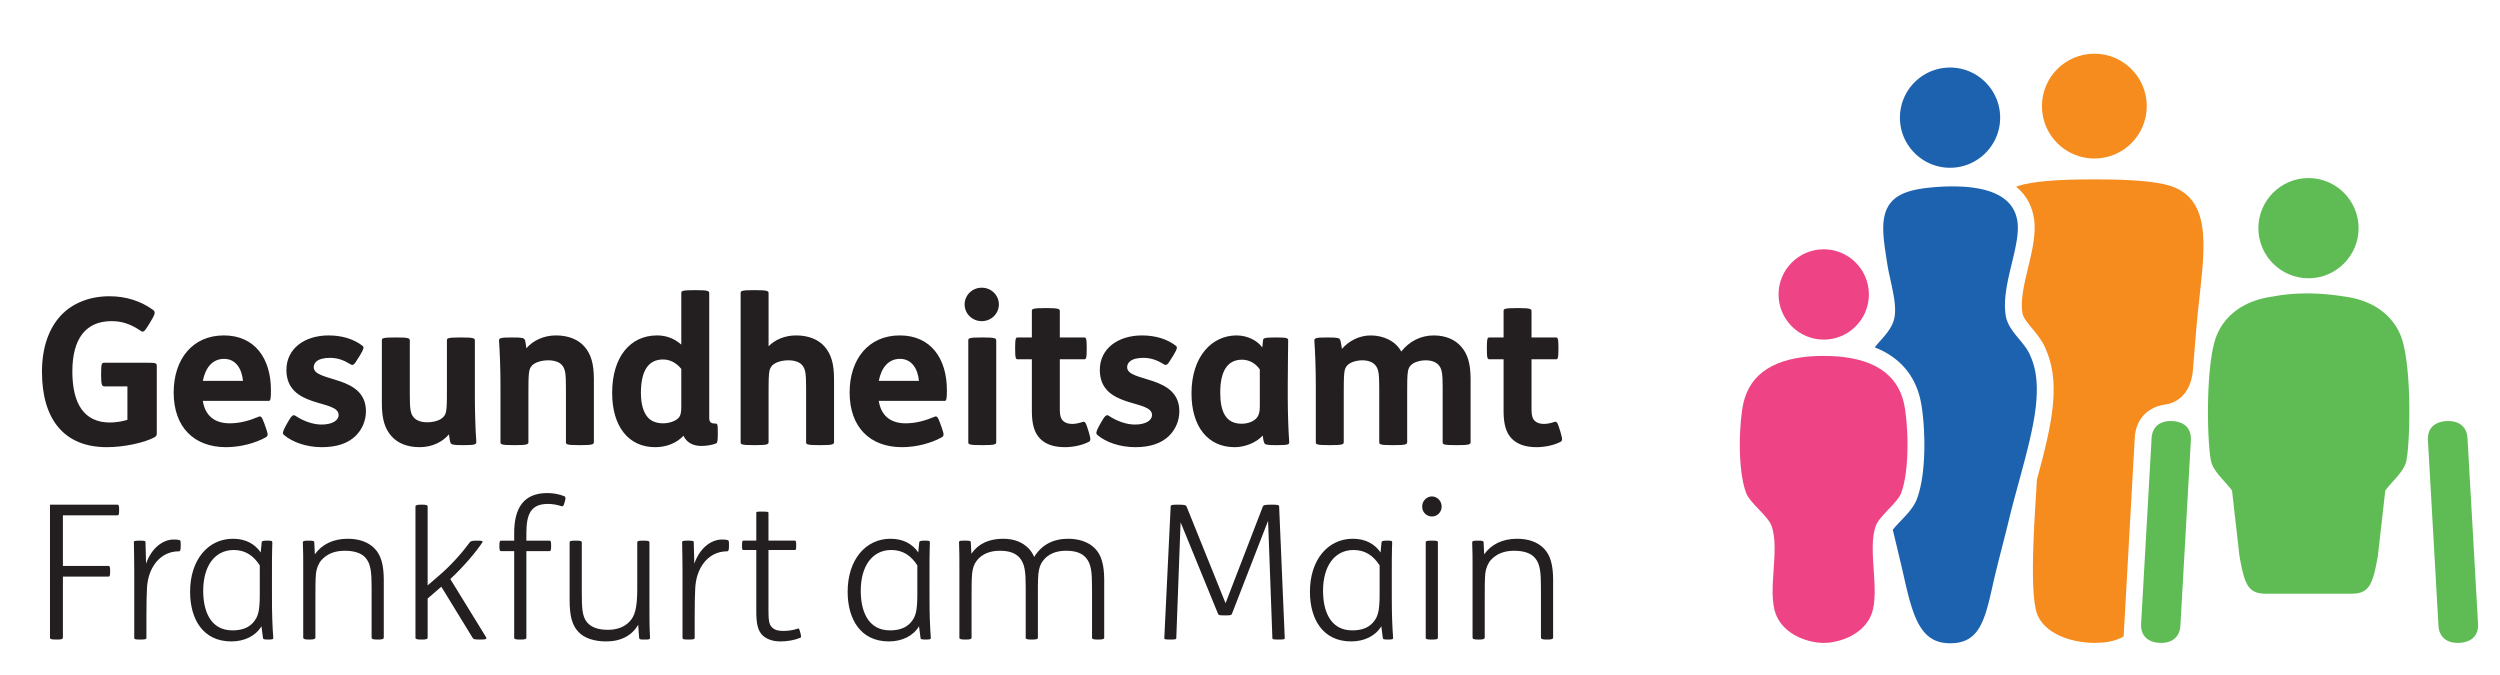 <svg clip-rule="evenodd" fill-rule="evenodd" stroke-linejoin="round" stroke-miterlimit="2" viewBox="0 0 2195 593" width="300" height="81" xmlns="http://www.w3.org/2000/svg"><path d="M0 0h2194.24v592.794H0z" fill="none"/><g fill-rule="nonzero"><path d="M54.621 506.559h39.992c1.154 0 1.483-.821 1.483-4.442v-.658c0-3.459-.329-4.28-1.483-4.28H54.621v-44.437h47.892c1.154 0 1.483-.825 1.483-4.446v-.658c0-3.454-.329-4.28-1.483-4.28h-59.25V560.05c0 1.317.825 1.809 5.433 1.809h.821c4.28 0 5.104-.492 5.104-1.809zm72.546-30.446c0-.658-.329-1.154-4.77-1.154h-.826c-4.112 0-4.608.496-4.608 1.154.167 9.05.33 18.104.33 26.992v57.275c0 1.15.824 1.479 4.774 1.479h.988c3.95 0 4.937-.33 4.937-1.48v-18.433c0-10.041.163-20.737.492-25.512.496-8.392 2.962-16.13 7.737-22.217 4.609-5.762 11.355-9.875 20.242-9.875 1.483 0 1.646-1.812 1.646-5.104v-1.317c0-2.633-.33-3.291-1.15-3.454-1.154-.33-2.8-.496-4.938-.496-9.712 0-19.587 7.571-24.358 21.234zm111.109 25.017c0-6.75 0-13.825.166-18.93 0-1.645.163-3.783.163-5.266 0-1.646-.163-1.975-3.621-1.975h-1.15c-3.458 0-4.446.329-4.608 1.646l-.825 8.725c-4.938-7.242-13.005-12.017-24.359-12.017-21.891 0-37.691 18.433-37.691 46.58 0 23.862 11.191 43.612 36.208 43.612 11.52 0 21.4-4.771 26.5-13.33l1.317 10.205c.166 1.15.658 1.479 4.445 1.479h.492c3.292 0 4.117-.33 4.117-1.317-.825-11.683-1.154-21.067-1.154-35.383zM227.58 521.37c0 15.471-1.317 20.409-5.925 25.675-4.117 4.609-10.209 6.75-18.109 6.75-19.583 0-25.675-17.446-25.675-34.729 0-21.887 10.205-35.88 26.83-35.88 10.366 0 17.445 5.105 22.879 13.497zm47.875-44.929c0-1.154-1.154-1.483-4.446-1.483h-1.15c-3.13 0-4.446.329-4.446 1.483.33 7.404.33 14.975.33 21.725v61.883c0 1.15.824 1.809 4.774 1.809h1.317c3.454 0 4.608-.659 4.608-1.809v-32.425c0-10.037 0-19.091.492-23.862.496-4.446 2.304-8.888 4.937-11.85 4.938-5.267 11.359-8.067 20.409-8.067 8.066 0 14.65 1.975 18.27 6.254 4.609 5.434 5.267 12.509 5.267 26.83v43.12c0 1.15.821 1.809 4.771 1.809h1.317c3.783 0 4.608-.659 4.608-1.809v-50.529c0-13.329-2.466-21.887-8.062-27.65-5.434-5.596-13.496-8.558-23.538-8.558-13 0-22.712 4.937-28.967 13.662zm94.979 85.417c2.633 0 4.608-.33 4.608-1.48v-34.562l12.017-10.37 27.32 44.603c.988 1.48 1.15 1.809 6.747 1.809h.658c3.95 0 5.763-.33 4.446-2.304L394.96 508.7c12.34-11.52 22.712-24.029 27.978-31.929.988-1.483.163-1.812-4.279-1.812h-.825c-3.95 0-5.1.496-5.925 1.646-7.57 10.37-17.608 21.233-27.32 29.462l-9.547 8.23v-69.455c0-1.154-1.808-1.483-4.77-1.483h-1.317c-2.633 0-4.608.329-4.608 1.483V560.38c0 1.15 1.808 1.479 4.77 1.479zm111.588-77.684c1.154 0 1.483-.82 1.483-3.95v-1.15c0-3.291-.33-4.116-1.483-4.116H461.78v-6.417c0-16.625 3.783-25.842 18.925-25.842 4.446 0 8.396.825 11.85 1.975 1.483.496 1.975-.491 2.8-3.291l.33-1.15c.657-2.634.657-3.788-.497-4.28-4.608-1.812-9.546-2.8-14.975-2.8-20.737 0-29.133 13.005-29.133 35.059v6.746h-11.52c-1.15 0-1.48.825-1.48 4.116v1.15c0 3.13.33 3.95 1.48 3.95h11.52v76.038c0 1.154.987 1.646 4.775 1.646h1.317c3.454 0 4.608-.492 4.608-1.646v-76.038zm78.816 76.038c.167 1.483.659 1.646 4.28 1.646h1.316c3.292 0 4.117-.163 3.95-1.975-.491-9.05-.491-17.609-.491-26.167v-57.112c0-1.15-.825-1.646-4.775-1.646H563.8c-3.95 0-4.608.496-4.608 1.646v40.983c0 17.608-2.467 24.192-7.075 28.8-4.446 4.446-10.534 6.912-18.763 6.912-8.725 0-14.65-2.304-18.27-6.583-4.28-5.1-4.61-12.508-4.61-26.662v-43.45c0-1.15-.82-1.646-4.77-1.646h-1.317c-3.95 0-4.608.496-4.608 1.646v50.691c0 13.496 2.137 22.054 7.733 27.817 5.104 5.596 14.154 8.392 24.359 8.392 13.166 0 22.712-5.267 28.146-14.646zm47.975-84.1c0-.658-.329-1.154-4.775-1.154h-.82c-4.117 0-4.609.496-4.609 1.154.163 9.05.33 18.104.33 26.992v57.275c0 1.15.82 1.479 4.77 1.479h.988c3.95 0 4.937-.33 4.937-1.48v-18.433c0-10.041.167-20.737.496-25.512.492-8.392 2.963-16.13 7.733-22.217 4.609-5.762 11.359-9.875 20.246-9.875 1.48 0 1.646-1.812 1.646-5.104v-1.317c0-2.633-.33-3.291-1.154-3.454-1.15-.33-2.796-.496-4.938-.496-9.708 0-19.583 7.571-24.358 21.234zm88.855 7.075c.987 0 1.154-.658 1.154-3.783v-.496c0-3.125-.167-3.95-1.154-3.95h-23.205v-24.521c0-.658-.495-.988-4.775-.988h-1.15c-4.608 0-4.775.163-4.775.988v24.52H652.41c-.987 0-1.154.826-1.154 3.95v.497c0 3.125.167 3.783.988 3.783h11.52v53.983c0 10.863 1.317 16.954 5.763 21.234 3.454 3.125 8.72 5.1 15.47 5.1 5.597 0 12.013-.988 17.28-3.125.825-.33 1.154-.825.33-3.95l-.33-1.155c-.82-2.962-.82-3.454-2.304-2.962-3.621 1.317-8.23 1.975-12.509 1.975-4.608 0-7.57-.82-10.037-3.292-2.633-2.633-2.963-7.075-2.963-14.975v-52.833zm118.27 17.942c0-6.75 0-13.825.167-18.93 0-1.645.163-3.783.163-5.266 0-1.646-.163-1.975-3.621-1.975h-1.15c-3.458 0-4.446.329-4.608 1.646l-.825 8.725c-4.938-7.242-13-12.017-24.359-12.017-21.887 0-37.687 18.433-37.687 46.58 0 23.862 11.191 43.612 36.208 43.612 11.52 0 21.396-4.771 26.496-13.33l1.317 10.205c.166 1.15.658 1.479 4.445 1.479h.492c3.292 0 4.117-.33 4.117-1.317-.825-11.683-1.154-21.067-1.154-35.383zm-10.695 20.241c0 15.471-1.317 20.409-5.925 25.675-4.117 4.609-10.204 6.75-18.104 6.75-19.588 0-25.675-17.446-25.675-34.729 0-21.887 10.204-35.88 26.825-35.88 10.37 0 17.445 5.105 22.879 13.497zm42.212-46.412h-1.316c-3.292 0-4.28.166-4.28 1.483.33 6.417.33 13.988.33 21.725v62.213c0 1.15 1.812 1.479 4.775 1.479h1.316c2.634 0 4.609-.33 4.609-1.48v-32.754c0-10.037 0-19.091.491-23.862.496-4.446 1.646-8.067 3.788-10.863 4.77-6.42 12.179-9.054 20.57-9.054 8.063 0 13.826 1.975 17.446 6.254 4.609 5.434 5.267 12.509 5.267 26.83v43.45c0 1.15 1.813 1.479 4.775 1.479h1.317c2.633 0 4.608-.33 4.608-1.48v-44.766c0-4.938.163-9.054.492-11.85.496-4.446 1.646-8.067 3.787-10.863 4.771-6.42 11.85-9.054 20.571-9.054 8.067 0 13.825 1.975 17.446 6.254 4.608 5.434 5.267 12.509 5.267 26.83v43.45c0 1.15 1.812 1.479 4.775 1.479h1.316c2.634 0 4.609-.33 4.609-1.48v-50.858c0-13.329-2.471-21.887-8.067-27.65-5.43-5.596-13.825-8.558-23.533-8.558-12.838 0-23.042 4.937-29.955 15.967-1.154-2.963-2.8-5.267-4.775-7.409-5.429-5.596-12.837-8.558-22.545-8.558-12.18 0-21.725 4.28-27.817 13.167l-.492-10.038c0-1.317-1.316-1.483-4.775-1.483zm187.255-31.6h-.825c-5.1 0-6.088.329-6.088 1.646l-5.596 115.704c0 .82.659 1.15 4.938 1.15h.658c4.28 0 4.938-.33 4.938-1.15l3.783-101.88 32.917 80.484c.495 1.15 1.316 1.317 5.433 1.317h1.317c4.112 0 4.937-.167 5.429-1.317l31.766-81.8 3.784 103.196c0 .82.658 1.15 4.937 1.15h.988c4.279 0 4.937-.33 4.937-1.15l-4.937-115.704c0-1.317-.988-1.646-6.088-1.646h-.825c-5.925 0-6.912.496-7.404 1.646l-32.754 84.925-34.233-84.925c-.492-1.15-1.48-1.646-7.075-1.646zm187.358 57.77c0-6.75 0-13.824.167-18.929 0-1.645.162-3.783.162-5.266 0-1.646-.162-1.975-3.62-1.975h-1.15c-3.459 0-4.446.329-4.609 1.646l-.825 8.725c-4.937-7.242-13-12.017-24.358-12.017-21.888 0-37.688 18.433-37.688 46.58 0 23.862 11.192 43.612 36.209 43.612 11.52 0 21.395-4.771 26.495-13.33l1.317 10.205c.167 1.15.658 1.479 4.446 1.479h.492c3.291 0 4.116-.33 4.116-1.317-.825-11.683-1.154-21.067-1.154-35.383zm-10.696 20.242c0 15.471-1.316 20.409-5.925 25.675-4.116 4.609-10.204 6.75-18.104 6.75-19.587 0-25.675-17.446-25.675-34.729 0-21.887 10.204-35.88 26.825-35.88 10.37 0 17.446 5.105 22.88 13.497zm37.375-76.366c0 5.104 3.95 8.725 8.559 8.725s8.558-3.621 8.558-8.725c0-4.938-3.95-8.888-8.558-8.888s-8.559 3.95-8.559 8.888zm3.125 115.208c0 1.154.825 1.646 4.775 1.646h1.317c3.62 0 4.608-.492 4.608-1.646v-83.77c0-1.155-.987-1.484-4.775-1.484h-1.316c-3.455 0-4.609.329-4.609 1.483zm50.859-83.77c0-1.155-1.155-1.484-4.446-1.484h-1.15c-3.13 0-4.446.329-4.446 1.483.33 7.404.33 14.975.33 21.725v61.883c0 1.15.824 1.809 4.774 1.809h1.317c3.454 0 4.608-.659 4.608-1.809v-32.425c0-10.037 0-19.091.492-23.862.496-4.446 2.304-8.888 4.937-11.85 4.938-5.267 11.359-8.067 20.409-8.067 8.066 0 14.65 1.975 18.27 6.254 4.609 5.434 5.267 12.509 5.267 26.83v43.12c0 1.15.821 1.809 4.771 1.809h1.317c3.787 0 4.608-.659 4.608-1.809v-50.529c0-13.329-2.467-21.887-8.063-27.65-5.433-5.596-13.495-8.558-23.537-8.558-13 0-22.713 4.937-28.967 13.662zM91.4 318.675c-2.508 0-3.225 0-3.225 9.496v1.433c0 9.138.896 9.855 3.225 9.855h19.888v29.383c-4.658 1.433-10.392 2.33-15.408 2.33-22.755 0-32.967-16.663-32.967-44.793 0-28.845 11.825-44.254 34.4-44.254 10.392 0 17.737 3.225 25.8 8.6 1.792 1.254 2.867 1.254 6.63-5.016l2.15-3.584c4.478-7.346 3.94-8.42 1.433-10.212-10.034-7.167-22.755-11.646-37.805-11.646-17.558 0-32.608 6.092-42.82 17.02-10.571 11.467-16.484 28.31-16.484 49.272 0 41.745 19.35 66.291 56.975 66.291 14.871 0 32.609-3.762 41.746-8.6 1.97-1.075 2.15-2.15 2.15-3.762v-59.125c0-2.33-1.075-2.688-8.062-2.688zm144.192 33.504c1.434 0 1.792-2.329 1.792-9.316 0-27.95-14.154-48.196-41.388-48.196-27.412 0-44.075 20.783-44.075 50.167 0 30.458 17.917 48.016 46.046 48.016 12.542 0 25.8-3.583 34.759-8.6 2.15-1.254 2.329-2.329.179-8.42l-1.613-4.48c-1.97-5.375-2.866-6.091-4.837-5.196-8.063 3.405-16.484 5.734-25.263 5.734-13.616 0-21.679-6.988-23.65-19.709zm-58.05-17.558c2.33-12.004 8.78-19.35 18.634-19.35 10.033 0 15.587 8.242 16.662 19.35zm72.884 39.417c-2.867 5.196-3.046 6.808-1.613 8.062 7.346 6.271 19.53 10.75 33.325 10.75 13.08 0 22.933-3.404 29.563-9.854 5.733-5.554 9.137-13.437 9.137-21.679 0-32.25-45.867-25.263-45.867-38.7 0-2.15.896-3.763 2.509-5.196 2.329-1.97 6.45-3.046 11.646-3.046 6.987 0 12.541 2.15 18.275 5.734 1.97 1.254 3.225.358 6.45-5.196l1.612-2.509c3.583-6.091 3.942-7.525 2.15-8.779-7.525-5.733-17.737-8.958-29.562-8.958-20.963 0-37.088 11.467-37.088 30.28 0 34.22 45.867 25.62 45.867 39.595 0 4.837-5.554 8.42-15.05 8.42-7.525 0-15.946-3.045-22.934-7.703-1.97-1.434-3.583.179-6.629 5.554zm96.408-77.58c-11.646 0-12.008.717-12.008 2.688v55.183c0 13.617 2.512 22.217 8.425 28.846 5.375 6.092 13.796 9.675 24.725 9.675s20.066-4.479 25.8-11.287c.358 2.687.716 5.554 1.254 7.166.717 1.971 2.33 2.33 11.108 2.33h.896c10.213 0 10.93-.717 10.75-3.225-.717-9.675-1.254-25.263-1.254-39.238v-49.45c0-1.97-1.075-2.687-11.646-2.687h-.896c-11.646 0-12.004.716-12.004 2.687v41.925c0 6.808 0 13.438-.358 17.558-.359 4.3-1.254 7.167-5.017 9.496-3.225 1.971-7.704 2.867-11.825 2.867-5.196 0-9.496-1.433-11.825-4.12-2.867-3.226-3.583-6.988-3.583-19.35v-48.376c0-1.97-1.075-2.687-11.646-2.687zm101.692 0c-10.213 0-10.93.717-10.75 3.226.716 9.675 1.254 25.262 1.254 39.237v49.45c0 1.971.358 2.688 12.004 2.688h.896c10.57 0 11.646-.717 11.646-2.688v-41.925c0-6.808 0-13.437.358-17.558.358-4.3 1.254-7.167 5.017-9.496 3.225-1.97 7.883-2.867 12.004-2.867 5.196 0 9.675 1.434 12.004 4.121 2.867 3.225 3.583 6.988 3.583 19.35v48.375c0 1.971.359 2.688 12.005 2.688h.895c10.571 0 11.646-.717 11.646-2.688v-55.183c0-13.617-2.508-22.217-8.42-28.846-5.376-6.092-13.976-9.675-24.905-9.675s-20.246 4.658-25.979 11.287c-.358-2.687-.717-5.554-1.254-7.166-.717-1.971-2.33-2.33-11.108-2.33zm161.354-41.566c-11.646 0-12.004.717-12.004 2.687v45.15c-5.913-5.195-12.9-8.062-21.321-8.062-23.47 0-39.417 18.812-39.417 50.53 0 29.378 14.334 47.653 37.805 47.653 9.854 0 18.812-3.583 24.904-10.033 2.329 5.375 7.704 8.958 15.587 8.958 4.838 0 9.675-.896 12.9-2.15 1.254-.537 1.613-1.97 1.613-8.241v-1.971c0-6.45-.18-7.346-2.33-7.346-3.583 0-5.195-1.075-5.195-5.017V257.58c0-1.971-1.075-2.688-11.646-2.688zm-12.004 102.662c0 4.659-.538 7.525-2.508 9.675-2.688 2.867-8.421 4.659-13.438 4.659s-10.212-1.434-13.437-5.196c-3.584-4.12-6.092-10.93-6.092-21.496 0-18.996 6.27-29.387 19.35-29.387 6.27 0 11.646 2.866 16.125 8.241zm64.137-102.662c-11.645 0-12.004.717-12.004 2.687v130.792c0 1.971.359 2.688 12.004 2.688h.896c10.571 0 11.646-.717 11.646-2.688v-41.925c0-6.808 0-13.437.358-17.558.359-4.3 1.255-7.167 5.017-9.496 3.225-1.97 7.883-2.867 12.004-2.867 5.196 0 9.675 1.434 12.004 4.121 2.867 3.225 3.584 6.988 3.584 19.35v48.375c0 1.971.358 2.688 12.004 2.688h.896c10.57 0 11.646-.717 11.646-2.688v-55.183c0-13.617-2.509-22.217-8.421-28.846-5.375-6.092-13.975-9.675-24.904-9.675-10.034 0-18.455 3.762-24.188 9.496v-46.584c0-1.97-1.075-2.687-11.646-2.687zm167.413 97.287c1.433 0 1.792-2.329 1.792-9.316 0-27.95-14.154-48.196-41.388-48.196-27.412 0-44.075 20.783-44.075 50.167 0 30.458 17.917 48.016 46.046 48.016 12.542 0 25.8-3.583 34.758-8.6 2.15-1.254 2.33-2.329.18-8.42l-1.613-4.48c-1.97-5.375-2.867-6.091-4.837-5.196-8.063 3.405-16.484 5.734-25.263 5.734-13.617 0-21.68-6.988-23.65-19.709zm-58.05-17.558c2.33-12.004 8.78-19.35 18.633-19.35 10.034 0 15.588 8.242 16.663 19.35zm75.408-67.187c0 7.883 6.45 14.691 15.05 14.691 8.596 0 15.05-6.808 15.05-14.691s-6.454-14.692-15.05-14.692c-8.6 0-15.05 6.808-15.05 14.692zm15.23 29.025c-11.646 0-12.005.716-12.005 2.687v89.225c0 1.971.359 2.688 12.005 2.688h.895c10.571 0 11.646-.717 11.646-2.688v-89.225c0-1.97-1.075-2.687-11.646-2.687zm55.858-25.8c-11.646 0-12.004.716-12.004 2.687v23.113h-12.363c-1.616 0-2.333.358-2.333 8.958v1.254c0 8.6.717 8.958 2.333 8.958h12.363v45.688c0 11.646 2.329 19.17 7.346 24.187 4.658 4.659 11.645 7.346 21.679 7.346 6.987 0 14.87-1.612 20.604-4.479 2.15-1.075 2.33-2.15.358-8.779l-.537-1.792c-1.971-6.629-2.867-7.704-4.659-7.166-3.225 1.075-6.45 1.791-9.316 1.791-3.404 0-6.092-.896-7.884-2.508-2.15-1.97-3.045-4.838-3.045-10.033v-44.255h21.32c1.613 0 2.33-.358 2.33-8.958v-1.254c0-8.6-.717-8.958-2.33-8.958h-21.32v-23.113c0-1.97-1.075-2.687-11.646-2.687zm47.138 103.379c-2.867 5.196-3.046 6.808-1.613 8.062 7.346 6.271 19.53 10.75 33.325 10.75 13.08 0 22.933-3.404 29.563-9.854 5.733-5.554 9.137-13.437 9.137-21.679 0-32.25-45.867-25.263-45.867-38.7 0-2.15.896-3.763 2.509-5.196 2.329-1.97 6.45-3.046 11.646-3.046 6.987 0 12.541 2.15 18.275 5.734 1.97 1.254 3.225.358 6.45-5.196l1.612-2.509c3.583-6.091 3.942-7.525 2.15-8.779-7.525-5.733-17.737-8.958-29.562-8.958-20.963 0-37.088 11.467-37.088 30.28 0 34.22 45.867 25.62 45.867 39.595 0 4.837-5.554 8.42-15.05 8.42-7.525 0-15.946-3.045-22.934-7.703-1.97-1.434-3.583.179-6.629 5.554zm143.262-68.8c-4.12-5.913-12.9-10.571-22.575-10.571-21.5 0-39.596 18.275-39.596 50.887 0 29.38 14.513 47.296 37.984 47.296 9.137 0 19.17-4.12 24.545-10.212.359 2.15.717 5.016 1.255 6.091.716 1.971 2.15 2.33 10.929 2.33h.896c10.212 0 10.391-.717 10.212-3.225-.717-9.675-1.254-25.263-1.254-39.238v-10.929c0-14.692.358-32.788.358-38.7 0-1.97-1.254-2.508-10.391-2.508h-1.075c-9.675 0-10.392.716-10.571 2.329zm-2.15 51.6c0 4.3-.537 7.525-2.508 10.033-2.509 3.225-7.704 5.375-13.438 5.375-14.512 0-18.812-11.467-18.812-27.412 0-18.455 6.091-28.846 19.17-28.846 6.271 0 12.184 3.404 15.588 8.6zm58.692-60.38c-10.213 0-10.93.717-10.75 3.226.716 9.675 1.254 25.262 1.254 39.237v49.45c0 1.971.358 2.688 12.004 2.688h.896c10.57 0 11.646-.717 11.646-2.688v-42.104c0-6.808 0-13.438.358-17.558.359-4.3 1.254-7.167 5.017-9.496 3.225-1.971 7.704-2.688 10.929-2.688 4.838 0 8.958 1.434 11.288 4.121 2.866 3.225 3.583 6.988 3.583 19.35v48.375c0 1.971.358 2.688 12.004 2.688h.896c10.57 0 11.646-.717 11.646-2.688v-42.104c0-6.808 0-13.438.358-17.558.358-4.3 1.254-7.167 5.017-9.496 3.225-1.971 7.704-2.688 10.929-2.688 4.837 0 8.958 1.434 11.287 4.121 2.867 3.225 3.584 6.988 3.584 19.35v48.375c0 1.971.358 2.688 12.004 2.688h.896c10.57 0 11.646-.717 11.646-2.688v-55.183c0-13.617-2.509-22.217-8.421-28.846-5.375-6.092-13.617-9.675-24.009-9.675-11.108 0-21.32 5.017-28.487 14.154-5.017-9.317-15.767-14.154-26.875-14.154-10.213 0-19.35 5.017-25.263 11.825-.358-2.688-.895-6.092-1.433-7.704-.717-1.971-2.33-2.33-11.108-2.33zm167.467-25.8c-11.646 0-12.005.717-12.005 2.688v23.113h-12.362c-1.613 0-2.33.358-2.33 8.958v1.254c0 8.6.717 8.958 2.33 8.958h12.362v45.688c0 11.646 2.33 19.17 7.346 24.187 4.659 4.659 11.646 7.346 21.68 7.346 6.987 0 14.87-1.612 20.604-4.479 2.15-1.075 2.329-2.15.358-8.779l-.538-1.792c-1.97-6.629-2.866-7.704-4.658-7.166-3.225 1.075-6.45 1.791-9.317 1.791-3.404 0-6.091-.896-7.883-2.508-2.15-1.97-3.046-4.838-3.046-10.033v-44.255h21.321c1.613 0 2.33-.358 2.33-8.958v-1.254c0-8.6-.717-8.958-2.33-8.958h-21.32v-23.113c0-1.97-1.076-2.687-11.647-2.687z" fill="#231f20"/><path d="M1839.281 139.267c25.425 0 46.038-20.613 46.038-46.042 0-25.42-20.613-46.033-46.038-46.033-25.43 0-46.042 20.612-46.042 46.033 0 25.43 20.613 46.042 46.042 46.042z" fill="#f68b1e"/><path d="M1686.293 350.375c4.067 17.321 6.638 62.842-2.937 88.092-2.717 7.154-8.446 13.163-13.992 18.963-2.025 2.12-5.346 5.6-7.154 8.004a8182.65 8182.65 0 0 1 7.78 32.541c.766 3.23 1.495 6.505 2.237 9.792 7.6 33.9 14.358 56.2 38.146 57.296.791.033 1.583.054 2.366.054 24.613 0 30-18.533 36.754-48.78.609-2.72 1.217-5.44 1.85-8.132 2.313-9.838 4.842-19.68 7.284-29.2 1.996-7.784 3.9-15.209 5.5-21.9 2.512-10.534 5.62-21.921 8.616-32.934 6.746-24.758 13.717-50.35 15.467-70.679 1.871-21.833-1.662-33.225-5.758-42.28-2.096-4.628-5.734-9.024-9.25-13.27-5.125-6.18-10.417-12.567-11.734-20.492-2.37-14.258 1.488-30.25 5.213-45.712 3.354-13.904 6.525-27.038 4.975-37.384-3.025-20.312-22.233-30.608-57.096-30.608-6.342 0-13.196.375-20.367 1.117-17.154 1.779-27.466 5.712-33.425 12.737-9.97 11.8-7.216 29.621-4.029 50.242l.596 3.87c.675 4.43 1.738 9.28 2.863 14.405 2.554 11.646 5.195 23.687 3.479 32.775-1.559 8.242-7.18 14.575-12.625 20.7a158.531 158.531 0 0 0-4.742 5.57c25.704 10.038 36.108 28.726 39.983 45.213zM1756.523 103.367c0-24.271-19.75-44.021-44.025-44.021-24.271 0-44.017 19.75-44.017 44.02s19.746 44.022 44.017 44.022c24.275 0 44.025-19.75 44.025-44.021z" fill="#1c62ae"/><path d="M1595.314 312.775c-36.633 1.421-58.212 15.175-64.275 40.988-3.737 15.941-5.683 58.229 2.371 79.458 1.65 4.354 6.13 9.042 10.867 14.004 5.837 6.105 10.079 10.775 11.625 15.334 3.487 10.27 2.533 24.37 1.604 38.008-.967 14.154-1.967 28.704 1.946 39.008 4.875 12.85 18.208 22.121 35.675 24.8.854.1 4.166.442 6.25.442 3.346 0 6.45-.446 6.483-.45 17.413-2.67 30.746-11.942 35.62-24.792 3.905-10.312 2.913-24.858 1.95-38.929-.932-13.662-1.9-27.796 1.593-38.091 1.554-4.567 5.804-9.234 11.629-15.33 4.746-4.97 9.216-9.654 10.87-14 8.05-21.237 6.109-63.525 2.367-79.47-6.07-25.821-27.687-39.567-64.225-40.967-1.075.12-3.912-.113-6.65-.125-2.412-.009-4.741.225-5.7.112zM1641.21 258.68c0-21.884-17.804-39.684-39.687-39.684-21.88 0-39.684 17.8-39.684 39.683s17.804 39.684 39.684 39.684c21.883 0 39.687-17.8 39.687-39.684z" fill="#ee4485"/><g fill="#5fbc55"><path d="M1996.035 260.53c-23.637 3.104-41.012 14.941-48.941 33.333-10.963 25.437-8.638 101.729-4.871 112.812 1.941 5.884 6.541 10.996 10.991 15.942 1.942 2.163 3.95 4.396 5.742 6.692l1.28 1.646 6.474 57.2c4.375 24.762 7.35 33.433 23.117 33.433h75.45c15.763 0 18.738-8.67 23.113-33.433l6.475-57.205 1.287-1.645c1.78-2.292 3.788-4.521 5.73-6.675 4.45-4.95 9.053-10.063 10.983-15.896 3.779-11.146 6.1-87.455-4.859-112.871-7.925-18.392-25.304-30.23-48.929-33.334-23.97-3.858-45.13-3.466-63.042 0zM2167.102 385.067c-.55-9.642-6.717-15.17-16.917-15.17-.454 0-.916.007-1.379.032-3.941.192-9.387 1.25-12.95 5.217-3.258 3.613-3.716 8.304-3.529 11.6l9.254 162.888c.575 10.062 7.346 15.604 18.296 15.137 3.942-.191 9.383-1.25 12.95-5.216 3.263-3.621 3.717-8.309 3.533-11.6zM1907.723 369.921a29.81 29.81 0 0 0-1.354-.033c-10.134 0-16.255 5.529-16.8 15.175l-9.213 162.892c-.187 3.312.275 8.02 3.533 11.633 3.546 3.942 8.93 4.992 12.821 5.183 10.775.467 17.588-5.07 18.159-15.146l9.208-162.887c.183-3.313-.27-8.017-3.53-11.638-3.55-3.933-8.937-4.987-12.824-5.179z"/></g><path d="M1874.798 384.23c.87-15.488 10.975-26.376 25.8-28.659l.058-.083s22.454-.838 25.167-29.909c.004-.033.012-.062.016-.104.342-3.612 2.784-35.487 4.171-49.337 5.204-51.854 15.392-100.196-24.137-112.892-12.825-4.125-37.28-5.617-61.542-5.617h-10.108c-24.263 0-48.717 1.492-61.534 5.617-.741.242-1.429.512-2.133.78 10.058 8.212 14.312 18.607 15.733 28.14 1.975 13.197-1.683 28.372-5.225 43.038-3.379 14.025-6.879 28.53-5.004 39.821.663 3.984 4.483 8.592 8.533 13.475 3.946 4.771 8.426 10.175 11.342 16.609 6.638 14.687 8.738 29.533 7.013 49.65-1.7 19.816-7.838 43.479-14.167 66.816-.567 15.805-7.82 98.1.425 118.425 6.53 16.1 28.242 24.596 50.07 24.805 8.968-.088 17.51-.971 25.734-5.659z" fill="#f68b1e"/><path d="M2071.419 200.45c0-24.27-19.746-44.025-44.025-44.025-24.271 0-44.017 19.754-44.017 44.025s19.746 44.021 44.017 44.021c24.279 0 44.025-19.75 44.025-44.02z" fill="#5fbc55"/></g></svg>
